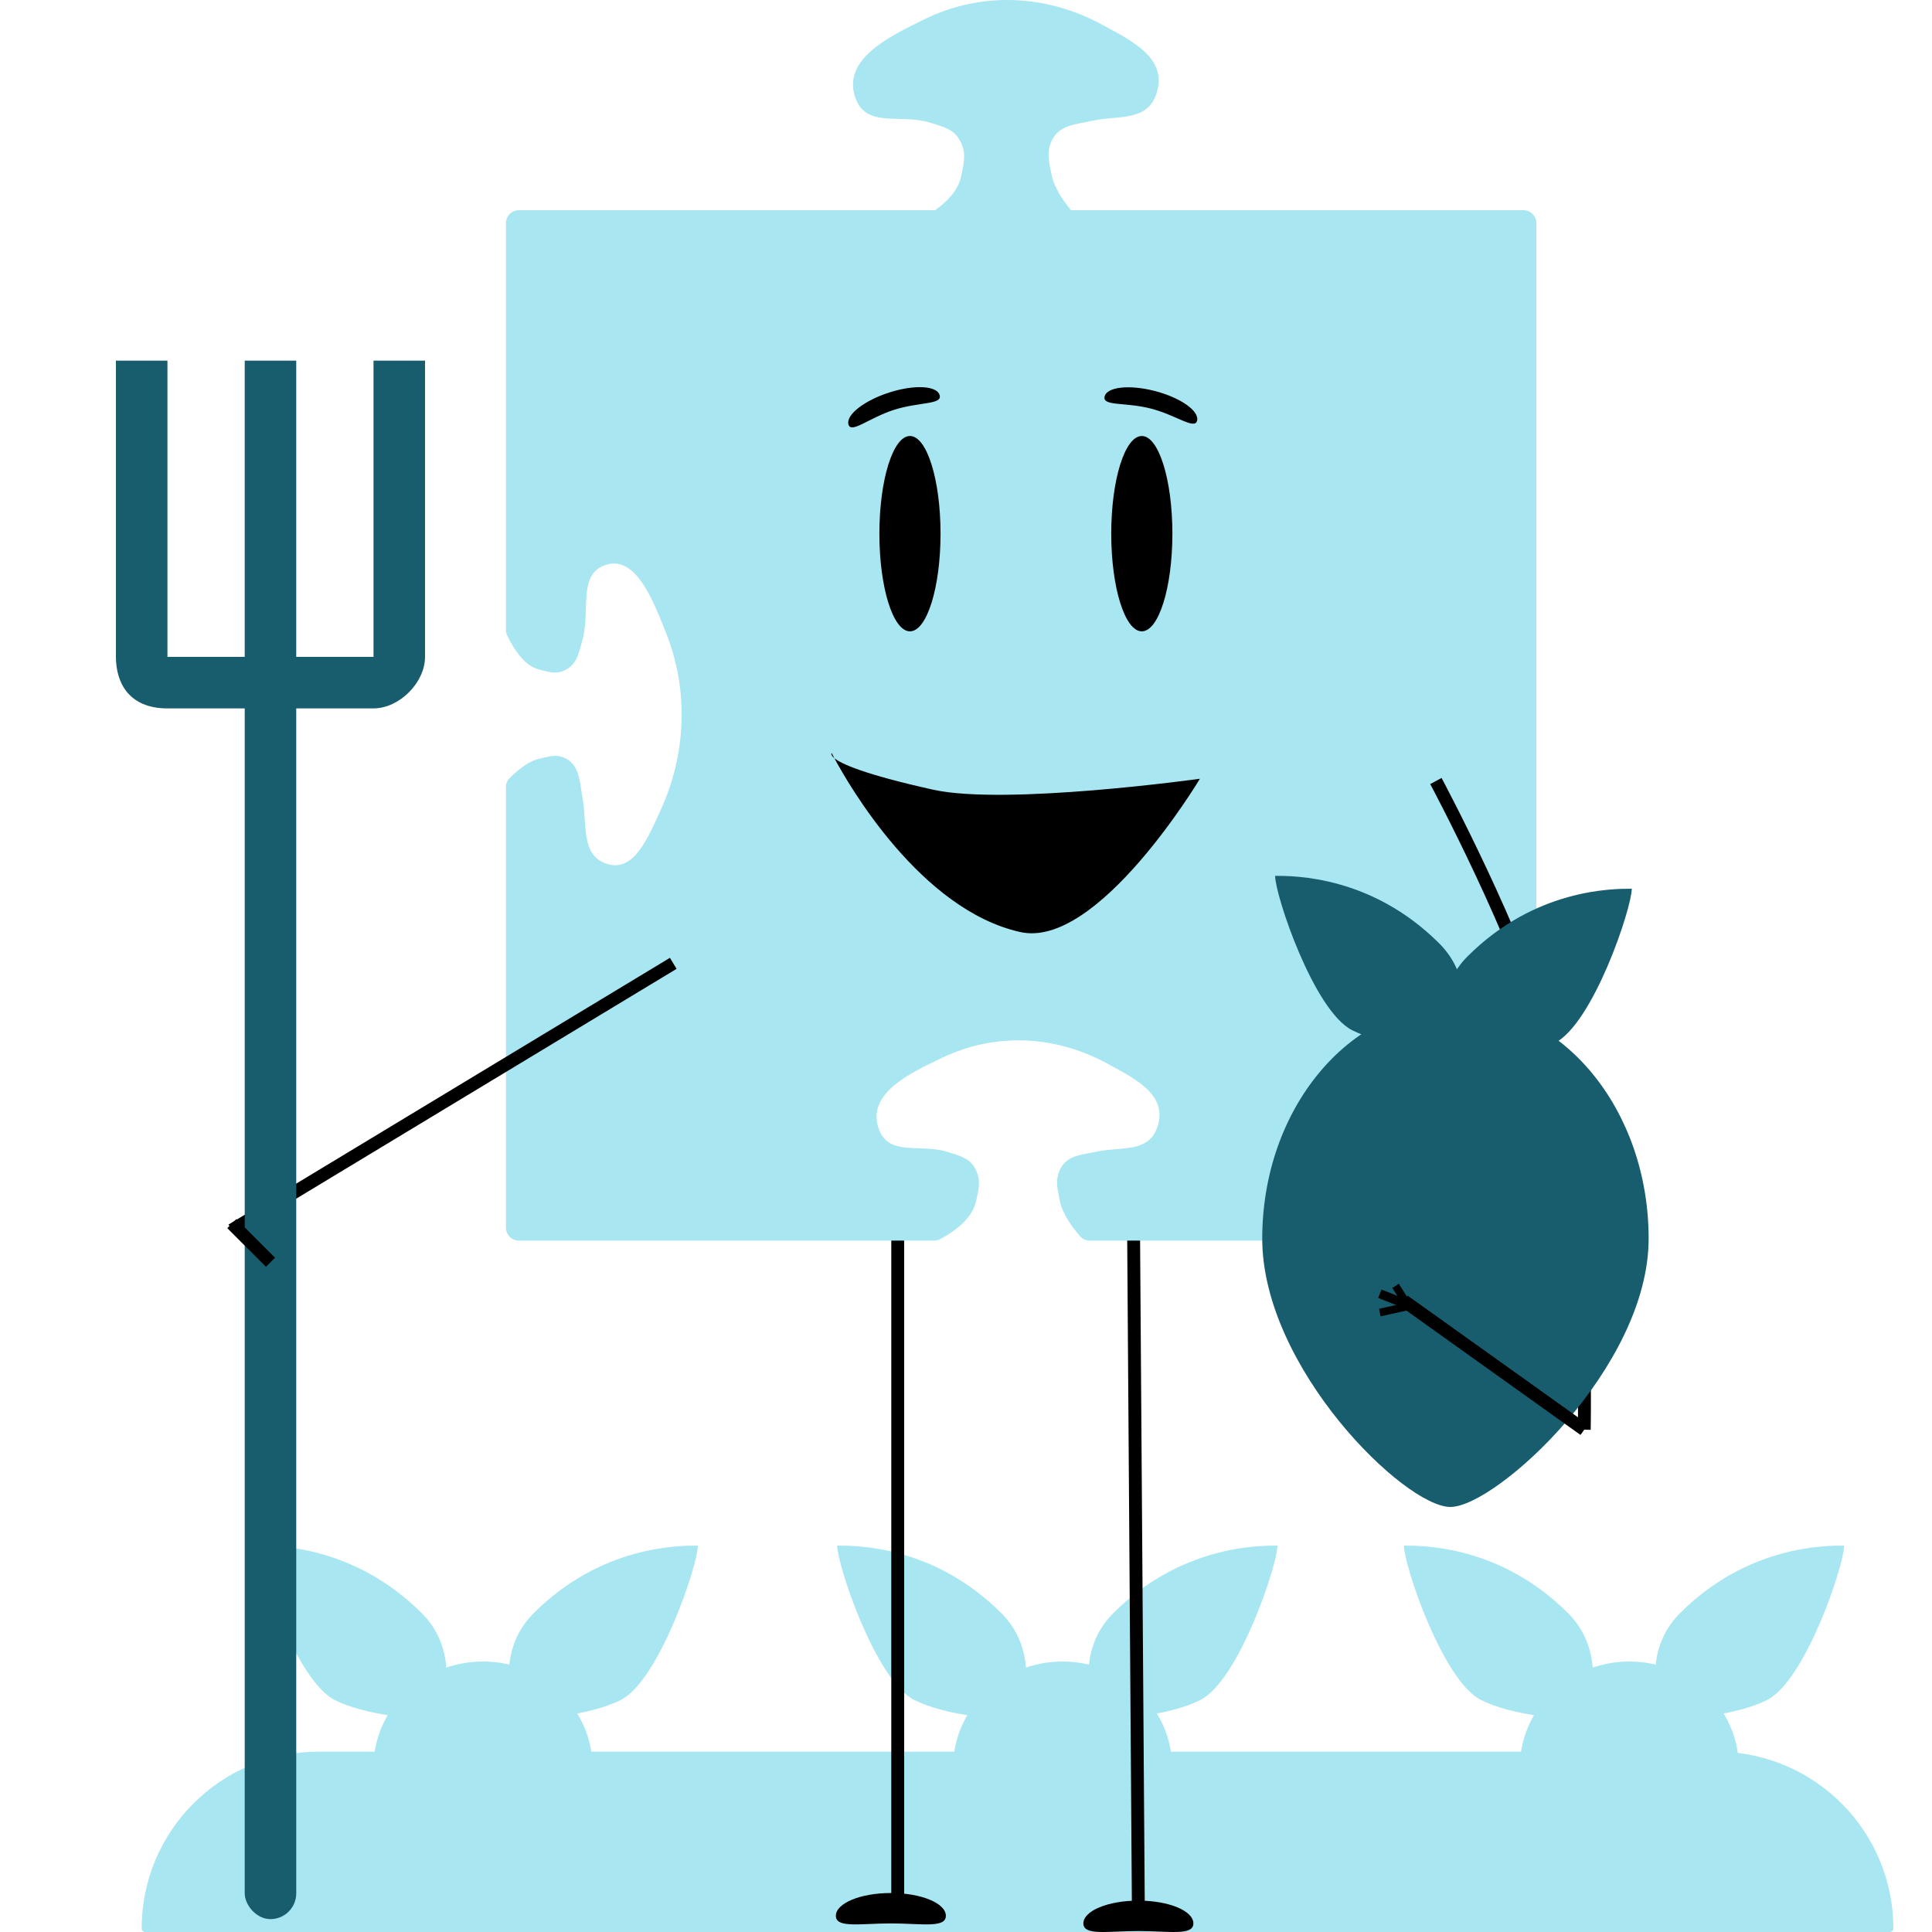<svg width="150" height="150" viewBox="0 0 150 150" fill="none" xmlns="http://www.w3.org/2000/svg">
<path d="M11 149.725C11 142.145 17.145 136 24.726 136H133.275C140.855 136 147 142.145 147 149.725C147 149.877 146.877 150 146.725 150H11.274C11.123 150 11 149.877 11 149.725Z" fill="#A8E6F1"/>
<path d="M46 137.212C46 141.748 42.194 140.945 37.5 140.945C32.806 140.945 29 141.748 29 137.212C29 132.677 32.806 129 37.5 129C42.194 129 46 132.677 46 137.212Z" fill="#A8E6F1"/>
<path d="M41.436 125.247C39.187 127.496 39.187 130.494 39.937 133.492C42.186 133.492 45.907 133.131 48.182 131.993C51.18 130.494 54.179 121.499 54.179 120C52.68 120 46.683 120 41.436 125.247Z" fill="#A8E6F1"/>
<path d="M32.743 125.247C34.991 127.496 34.991 130.494 34.242 133.492C31.993 133.492 28.272 133.131 25.997 131.993C22.998 130.494 20 121.499 20 120C21.499 120 27.496 120 32.743 125.247Z" fill="#A8E6F1"/>
<path d="M91 137.212C91 141.748 87.194 140.945 82.5 140.945C77.806 140.945 74 141.748 74 137.212C74 132.677 77.806 129 82.5 129C87.194 129 91 132.677 91 137.212Z" fill="#A8E6F1"/>
<path d="M86.436 125.247C84.187 127.496 84.187 130.494 84.937 133.492C87.186 133.492 90.907 133.131 93.182 131.993C96.18 130.494 99.179 121.499 99.179 120C97.68 120 91.683 120 86.436 125.247Z" fill="#A8E6F1"/>
<path d="M77.743 125.247C79.991 127.496 79.991 130.494 79.242 133.492C76.993 133.492 73.272 133.131 70.997 131.993C67.998 130.494 65 121.499 65 120C66.499 120 72.496 120 77.743 125.247Z" fill="#A8E6F1"/>
<path d="M135 137.212C135 141.748 131.194 140.945 126.5 140.945C121.806 140.945 118 141.748 118 137.212C118 132.677 121.806 129 126.5 129C131.194 129 135 132.677 135 137.212Z" fill="#A8E6F1"/>
<path d="M130.436 125.247C128.187 127.496 128.187 130.494 128.937 133.492C131.186 133.492 134.907 133.131 137.182 131.993C140.18 130.494 143.179 121.499 143.179 120C141.68 120 135.683 120 130.436 125.247Z" fill="#A8E6F1"/>
<path d="M121.743 125.247C123.991 127.496 123.991 130.494 123.242 133.492C120.993 133.492 117.272 133.131 114.997 131.993C111.998 130.494 109 121.499 109 120C110.499 120 116.496 120 121.743 125.247Z" fill="#A8E6F1"/>
<path d="M88 94L88.385 148.744" stroke="black"/>
<path d="M92.653 149.334C92.653 150.312 90.742 149.924 88.383 149.924C86.025 149.924 84.113 150.312 84.113 149.334C84.113 148.356 86.025 147.563 88.383 147.563C90.742 147.563 92.653 148.356 92.653 149.334Z" fill="black"/>
<path d="M69.699 95.621V147.563" stroke="black"/>
<path d="M73.436 148.744C73.436 149.722 71.525 149.334 69.166 149.334C66.808 149.334 64.896 149.722 64.896 148.744C64.896 147.766 66.808 146.973 69.166 146.973C71.525 146.973 73.436 147.766 73.436 148.744Z" fill="black"/>
<path d="M71.719 1.522C76.139 -0.663 81.175 -0.457 85.525 1.894C87.911 3.184 90.703 4.528 89.782 7.282C89.041 9.5 86.747 8.92 84.654 9.406C83.487 9.677 82.191 9.685 81.626 10.99C81.231 11.901 81.455 12.59 81.648 13.577C81.837 14.538 82.492 15.527 83.149 16.321H118.282C118.834 16.321 119.282 16.769 119.282 17.321V95.321C119.282 95.873 118.834 96.321 118.282 96.321H84.6C84.323 96.321 84.056 96.207 83.874 95.999C83.203 95.231 82.472 94.206 82.283 93.218C82.262 93.108 82.241 93.003 82.221 92.9C82.07 92.157 81.953 91.581 82.279 90.851C82.722 89.861 83.629 89.697 84.545 89.532C84.728 89.499 84.912 89.465 85.092 89.426C85.614 89.31 86.15 89.266 86.667 89.222C88.07 89.106 89.34 89.001 89.851 87.522C90.68 85.126 88.375 83.878 86.252 82.728C86.149 82.673 86.047 82.618 85.945 82.562C81.934 80.378 77.274 80.151 73.17 82.116C73.107 82.146 73.044 82.177 72.98 82.207C70.564 83.361 67.332 84.906 68.2 87.569C68.687 89.064 69.928 89.106 71.334 89.154C72.077 89.18 72.867 89.206 73.616 89.45C73.714 89.482 73.809 89.512 73.903 89.542C74.717 89.797 75.381 90.005 75.784 90.865C76.136 91.614 76.006 92.216 75.838 92.998C75.821 93.074 75.805 93.152 75.788 93.231C75.512 94.553 74.231 95.542 72.985 96.21C72.846 96.284 72.69 96.321 72.532 96.321H40.282C39.73 96.321 39.282 95.873 39.282 95.321V61.102C39.282 60.849 39.377 60.603 39.556 60.424C40.217 59.763 41.051 59.093 41.857 58.91C41.955 58.888 42.049 58.865 42.139 58.844L42.611 58.738C43.064 58.653 43.474 58.648 43.96 58.91C44.84 59.384 44.984 60.351 45.129 61.328C45.158 61.523 45.187 61.72 45.222 61.912C45.323 62.469 45.362 63.041 45.399 63.593C45.5 65.089 45.592 66.444 46.904 66.992C49.032 67.881 50.146 65.424 51.172 63.162C51.221 63.053 51.271 62.944 51.32 62.836C53.269 58.563 53.479 53.594 51.74 49.213L51.66 49.011C50.639 46.432 49.273 42.982 46.904 43.902C45.575 44.419 45.535 45.741 45.489 47.241C45.465 48.034 45.44 48.876 45.222 49.675C45.193 49.779 45.167 49.881 45.141 49.98C44.912 50.848 44.725 51.555 43.96 51.983C43.293 52.356 42.76 52.218 42.065 52.037C41.998 52.019 41.928 52.001 41.857 51.983C40.785 51.712 39.961 50.547 39.376 49.334C39.313 49.204 39.282 49.061 39.282 48.917V17.321C39.282 16.769 39.73 16.321 40.282 16.321H72.601C73.575 15.632 74.413 14.742 74.631 13.65C74.828 12.664 75.031 11.96 74.608 11.064C74.115 10.02 73.279 9.864 72.256 9.536C69.91 8.785 67.211 10.02 66.389 7.528C65.407 4.548 69.1 2.817 71.719 1.522Z" fill="#A8E6F1"/>
<ellipse cx="70.649" cy="41.434" rx="2.374" ry="7.583" fill="black"/>
<path d="M72.956 30.685C73.158 31.43 71.37 31.193 69.414 31.819C67.458 32.445 66.074 33.697 65.873 32.953C65.671 32.209 67.093 31.098 69.049 30.471C71.005 29.845 72.754 29.941 72.956 30.685Z" fill="black"/>
<path d="M92.944 32.648C92.779 33.403 91.335 32.233 89.351 31.721C87.367 31.21 85.594 31.55 85.759 30.795C85.924 30.04 87.666 29.843 89.65 30.354C91.634 30.866 93.109 31.893 92.944 32.648Z" fill="black"/>
<ellipse cx="88.65" cy="41.434" rx="2.374" ry="7.583" fill="black"/>
<path d="M64.78 58.866C64.448 58.595 64.569 58.463 64.569 58.463C64.569 58.463 64.641 58.607 64.78 58.866C65.319 59.305 67.05 60.11 72.43 61.308C78.074 62.565 93.161 60.462 93.161 60.462C93.161 60.462 85.243 73.706 79.219 72.365C71.477 70.641 65.908 60.967 64.78 58.866Z" fill="black"/>
<path d="M18 95.5L52.271 74.793" stroke="black"/>
<path d="M111.483 60.638C111.483 60.638 117.943 72.706 120.245 81.007C123.419 92.454 123 111 123 111" stroke="black"/>
<rect x="19" y="52" width="4" height="97" rx="2" fill="#185D6D"/>
<path d="M9 51H33C33 53 31 55 29 55H13C10 55 9 53 9 51Z" fill="#185D6D"/>
<rect x="33" y="28" width="23" height="4" transform="rotate(90 33 28)" fill="#185D6D"/>
<rect x="23" y="28" width="25" height="4" transform="rotate(90 23 28)" fill="#185D6D"/>
<rect x="13" y="28" width="23" height="4" transform="rotate(90 13 28)" fill="#185D6D"/>
<path d="M18 95L21 98" stroke="black"/>
<path d="M128 96.164C128 106.196 116.158 117 112.605 117C109.053 117 98 106.196 98 96.164C98 86.132 104.716 78 113 78C121.284 78 128 86.132 128 96.164Z" fill="#185D6D"/>
<path d="M113.947 74.247C111.699 76.496 111.699 79.494 112.448 82.492C114.697 82.492 118.418 82.131 120.693 80.993C123.692 79.494 126.69 70.499 126.69 69C125.191 69 119.194 69 113.947 74.247Z" fill="#185D6D"/>
<path d="M111.743 73.247C113.991 75.496 113.991 78.494 113.242 81.492C110.993 81.492 107.272 81.131 104.997 79.993C101.998 78.494 99 69.499 99 68C100.499 68 106.496 68 111.743 73.247Z" fill="#185D6D"/>
<path d="M123 111L109 101" stroke="black"/>
<line y1="-0.3" x2="2.076" y2="-0.3" transform="matrix(-0.977 0.214 0.192 0.981 109.214 101.754)" stroke="black" stroke-width="0.6"/>
<line y1="-0.3" x2="2.077" y2="-0.3" transform="matrix(-0.536 -0.844 -0.832 0.555 109.214 101.754)" stroke="black" stroke-width="0.6"/>
<line y1="-0.35" x2="2.424" y2="-0.35" transform="matrix(-0.929 -0.369 -0.369 0.929 109.253 101.666)" stroke="black" stroke-width="0.7"/>
</svg>
